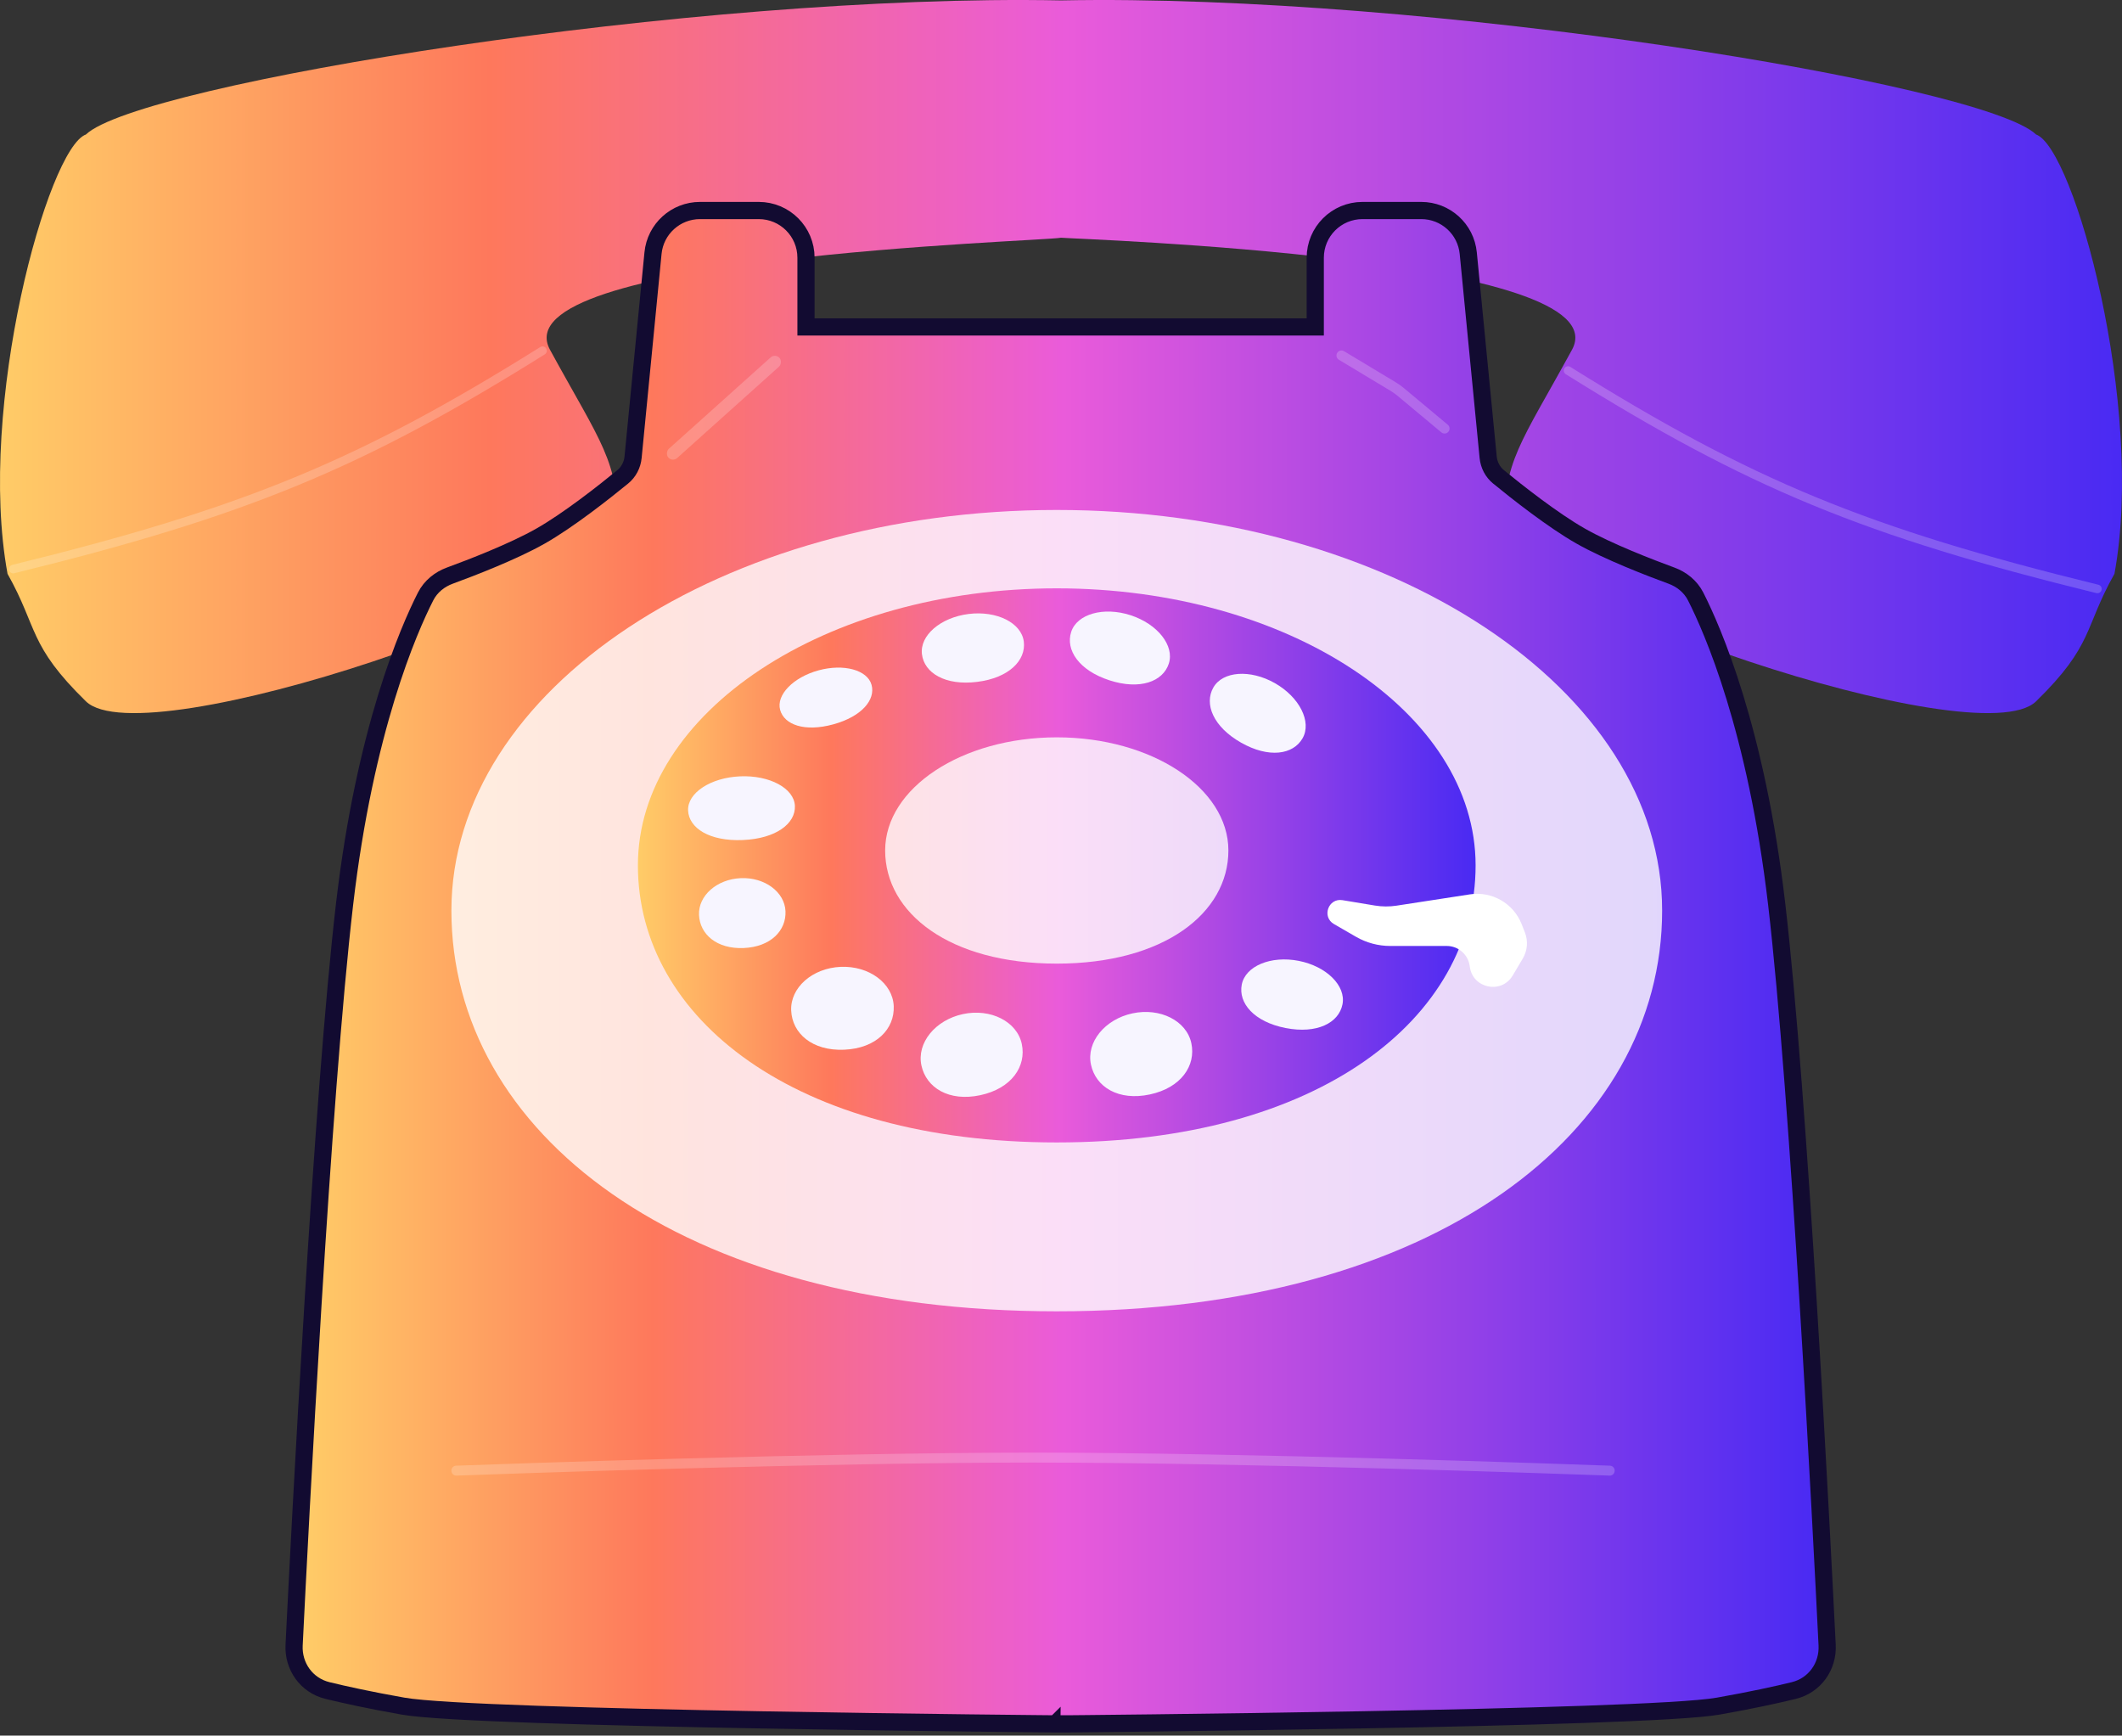 <svg width="247" height="202" viewBox="0 0 247 202" fill="none" xmlns="http://www.w3.org/2000/svg">
<rect x="0" y="0" width="247" height="202" fill="#333333" stroke="none"/>
<path d="M9.999 81.624C16.73 88.199 71.599 69.419 71.856 61.583C72.113 53.746 69.928 51.536 64.019 40.707C58.111 29.877 121.188 28.117 123.5 27.667C125.812 27.218 123.5 0.047 123.5 0.047C80.899 -0.788 16.148 9.772 9.999 15.655C5.586 17.231 -2.712 47.24 0.878 66.785C4.44 73.107 3.267 75.048 9.999 81.624Z" fill="url(#paint0_linear)"/>
<path d="M237.001 81.624C230.27 88.199 175.401 69.419 175.144 61.583C174.887 53.746 177.072 51.536 182.98 40.707C188.889 29.877 125.684 27.86 123.5 27.667C121.316 27.474 123.5 0.047 123.5 0.047C166.101 -0.788 230.852 9.772 237.001 15.655C241.414 17.231 249.712 47.24 246.122 66.785C242.56 73.107 243.733 75.048 237.001 81.624Z" fill="url(#paint1_linear)"/>
<path opacity="0.2" d="M63.151 40.817C42.018 54.033 28.51 59.617 1.539 66.232" stroke="white" stroke-linecap="round"/>
<path opacity="0.2" d="M182.523 43.128C203.656 56.344 217.163 61.928 244.135 68.543" stroke="white" stroke-linecap="round"/>
<path d="M123.457 199.639C123.465 200.639 123.465 200.639 123.466 200.639L123.468 200.639L123.478 200.639L123.515 200.638L123.661 200.637L124.232 200.632C124.732 200.627 125.467 200.62 126.406 200.611C128.283 200.592 130.973 200.564 134.228 200.525C140.737 200.448 149.503 200.329 158.531 200.165C167.557 200 176.849 199.789 184.409 199.527C191.926 199.266 197.831 198.953 200.005 198.568C203.921 197.875 206.817 197.238 208.798 196.753C211.239 196.155 212.8 193.939 212.678 191.471C212.017 178.032 209.435 127.709 206.798 105.163C204.424 84.873 199.348 73.303 197.376 69.427C196.772 68.24 195.727 67.424 194.549 66.993C192.075 66.087 187.198 64.209 184.009 62.401C180.75 60.552 176.578 57.259 174.426 55.497C173.74 54.935 173.31 54.114 173.222 53.213L170.904 29.463C170.629 26.648 168.262 24.501 165.433 24.501H158.593C155.557 24.501 153.096 26.962 153.096 29.997V38.054H123.457H93.817V29.997C93.817 26.962 91.356 24.501 88.321 24.501H81.48C78.651 24.501 76.284 26.648 76.01 29.463L73.691 53.213C73.603 54.114 73.173 54.935 72.487 55.497C70.335 57.259 66.164 60.552 62.905 62.401C59.716 64.209 54.839 66.087 52.364 66.993C51.187 67.424 50.141 68.24 49.537 69.427C47.565 73.303 42.49 84.873 40.116 105.163C37.478 127.709 34.897 178.032 34.235 191.471C34.114 193.939 35.674 196.155 38.116 196.753C40.097 197.238 42.993 197.875 46.908 198.568C49.083 198.953 54.987 199.266 62.504 199.527C70.064 199.789 79.356 200 88.383 200.165C97.411 200.329 106.177 200.448 112.686 200.525C115.94 200.564 118.631 200.592 120.508 200.611C121.446 200.62 122.181 200.627 122.682 200.632L123.252 200.637L123.399 200.638L123.436 200.639L123.445 200.639L123.447 200.639C123.448 200.639 123.448 200.639 123.457 199.639ZM123.457 199.639L123.448 200.639L123.457 200.639L123.465 200.639L123.457 199.639Z" fill="url(#paint2_linear)" stroke="#120B31" stroke-width="2"/>
<rect opacity="0.2" x="90.246" y="41.112" width="1.449" height="17.376" rx="0.725" transform="rotate(48.102 90.246 41.112)" fill="white"/>
<path opacity="0.2" d="M155.846 41.871C155.556 41.697 155.476 41.312 155.671 41.036C155.847 40.788 156.185 40.717 156.446 40.874L162.438 44.477C162.78 44.682 163.106 44.914 163.413 45.17L168.52 49.43C168.753 49.625 168.798 49.965 168.622 50.213C168.426 50.49 168.036 50.541 167.775 50.324L162.675 46.069C162.41 45.849 162.129 45.648 161.833 45.471L155.846 41.871Z" fill="white"/>
<path opacity="0.8" d="M193.472 105.985C193.472 131.74 167.063 152.619 123.007 152.619C78.952 152.619 52.543 131.74 52.543 105.985C52.543 80.23 84.091 59.352 123.007 59.352C161.924 59.352 193.472 80.23 193.472 105.985Z" fill="white"/>
<path d="M171.759 100.719C171.759 118.528 153.487 132.964 123.005 132.964C92.524 132.964 74.252 118.528 74.252 100.719C74.252 82.91 96.08 68.474 123.005 68.474C149.931 68.474 171.759 82.91 171.759 100.719Z" fill="url(#paint3_linear)"/>
<path opacity="0.8" d="M142.985 98.984C142.985 106.257 135.498 112.152 123.008 112.152C110.518 112.152 103.031 106.257 103.031 98.984C103.031 91.712 111.975 85.816 123.008 85.816C134.041 85.816 142.985 91.712 142.985 98.984Z" fill="white"/>
<path d="M156.265 104.767C154.618 104.494 153.824 106.71 155.269 107.545L157.828 109.024C159.045 109.727 160.425 110.097 161.83 110.097H168.401C169.768 110.097 170.919 111.119 171.08 112.476C171.384 115.036 174.762 115.752 176.079 113.535L177.25 111.562C177.799 110.638 177.89 109.512 177.495 108.512L177.119 107.557C176.164 105.135 173.661 103.697 171.088 104.093L162.555 105.406C161.718 105.535 160.865 105.53 160.029 105.391L156.265 104.767Z" fill="white"/>
<path d="M118.935 121.497C119.492 124.103 117.755 126.684 114.102 127.465C110.45 128.246 107.809 126.601 107.251 123.995C106.694 121.388 108.858 118.716 112.084 118.026C115.31 117.336 118.377 118.89 118.935 121.497Z" fill="#F7F5FF"/>
<path d="M119.171 74.675C119.441 76.858 117.439 78.903 113.732 79.362C110.026 79.822 107.584 78.327 107.314 76.145C107.043 73.962 109.478 71.864 112.753 71.458C116.027 71.052 118.9 72.493 119.171 74.675Z" fill="#F7F5FF"/>
<path d="M136.049 77.236C135.37 79.328 132.69 80.332 129.138 79.178C125.585 78.025 124.007 75.638 124.686 73.546C125.365 71.454 128.46 70.584 131.598 71.603C134.736 72.622 136.729 75.144 136.049 77.236Z" fill="#F7F5FF"/>
<path d="M151.622 85.92C150.536 87.832 147.709 88.278 144.461 86.434C141.213 84.591 140.146 81.935 141.231 80.022C142.317 78.109 145.523 77.879 148.393 79.507C151.262 81.136 152.708 84.007 151.622 85.92Z" fill="#F7F5FF"/>
<path d="M156.265 116.887C155.842 119.046 153.302 120.365 149.637 119.646C145.972 118.928 144.118 116.748 144.541 114.589C144.964 112.431 147.931 111.196 151.169 111.83C154.406 112.465 156.688 114.729 156.265 116.887Z" fill="#F7F5FF"/>
<path d="M138.671 121.41C139.228 124.017 137.491 126.598 133.839 127.379C130.186 128.16 127.545 126.515 126.988 123.909C126.43 121.302 128.594 118.63 131.82 117.94C135.046 117.25 138.114 118.804 138.671 121.41Z" fill="#F7F5FF"/>
<path d="M104.03 117.092C104.145 119.755 102.002 122.01 98.27 122.172C94.539 122.333 92.209 120.271 92.093 117.608C91.978 114.945 94.557 112.671 97.853 112.528C101.149 112.386 103.914 114.429 104.03 117.092Z" fill="#F7F5FF"/>
<path d="M91.431 106.053C91.528 108.298 89.721 110.2 86.574 110.337C83.427 110.473 81.463 108.734 81.365 106.488C81.268 104.243 83.443 102.325 86.222 102.205C89.002 102.084 91.334 103.807 91.431 106.053Z" fill="#F7F5FF"/>
<path d="M92.526 93.792C92.614 95.839 90.357 97.6 86.47 97.768C82.584 97.936 80.183 96.377 80.094 94.33C80.005 92.283 82.717 90.504 86.15 90.355C89.582 90.207 92.437 91.746 92.526 93.792Z" fill="#F7F5FF"/>
<path d="M101.449 79.708C101.924 81.443 100.315 83.395 96.988 84.306C93.661 85.216 91.282 84.355 90.807 82.62C90.332 80.885 92.33 78.827 95.269 78.022C98.207 77.218 100.975 77.973 101.449 79.708Z" fill="#F7F5FF"/>
<path opacity="0.2" d="M52.543 171.162C52.543 170.851 52.775 170.597 53.085 170.585C58.023 170.405 95.577 169.065 120.245 169.065C144.914 169.065 182.468 170.405 187.406 170.585C187.716 170.597 187.948 170.851 187.948 171.162C187.948 171.489 187.695 171.752 187.368 171.74C182.279 171.555 144.852 170.221 120.245 170.221C95.639 170.221 58.212 171.555 53.123 171.74C52.796 171.752 52.543 171.489 52.543 171.162Z" fill="white"/>
<defs>
<linearGradient id="paint0_linear" x1="-0.002" y1="41.498" x2="247.018" y2="41.498" gradientUnits="userSpaceOnUse">
<stop stop-color="#FFCC67"/>
<stop offset="0.231" stop-color="#FE785C"/>
<stop offset="0.502" stop-color="#EA5BDA"/>
<stop offset="1" stop-color="#492AF3"/>
</linearGradient>
<linearGradient id="paint1_linear" x1="-0.002" y1="41.498" x2="247.018" y2="41.498" gradientUnits="userSpaceOnUse">
<stop stop-color="#FFCC67"/>
<stop offset="0.231" stop-color="#FE785C"/>
<stop offset="0.502" stop-color="#EA5BDA"/>
<stop offset="1" stop-color="#492AF3"/>
</linearGradient>
<linearGradient id="paint2_linear" x1="35.227" y1="112.57" x2="211.697" y2="112.57" gradientUnits="userSpaceOnUse">
<stop stop-color="#FFCC67"/>
<stop offset="0.231" stop-color="#FE785C"/>
<stop offset="0.502" stop-color="#EA5BDA"/>
<stop offset="1" stop-color="#492AF3"/>
</linearGradient>
<linearGradient id="paint3_linear" x1="74.251" y1="100.719" x2="171.766" y2="100.719" gradientUnits="userSpaceOnUse">
<stop stop-color="#FFCC67"/>
<stop offset="0.231" stop-color="#FE785C"/>
<stop offset="0.502" stop-color="#EA5BDA"/>
<stop offset="1" stop-color="#492AF3"/>
</linearGradient>
</defs>
</svg>
